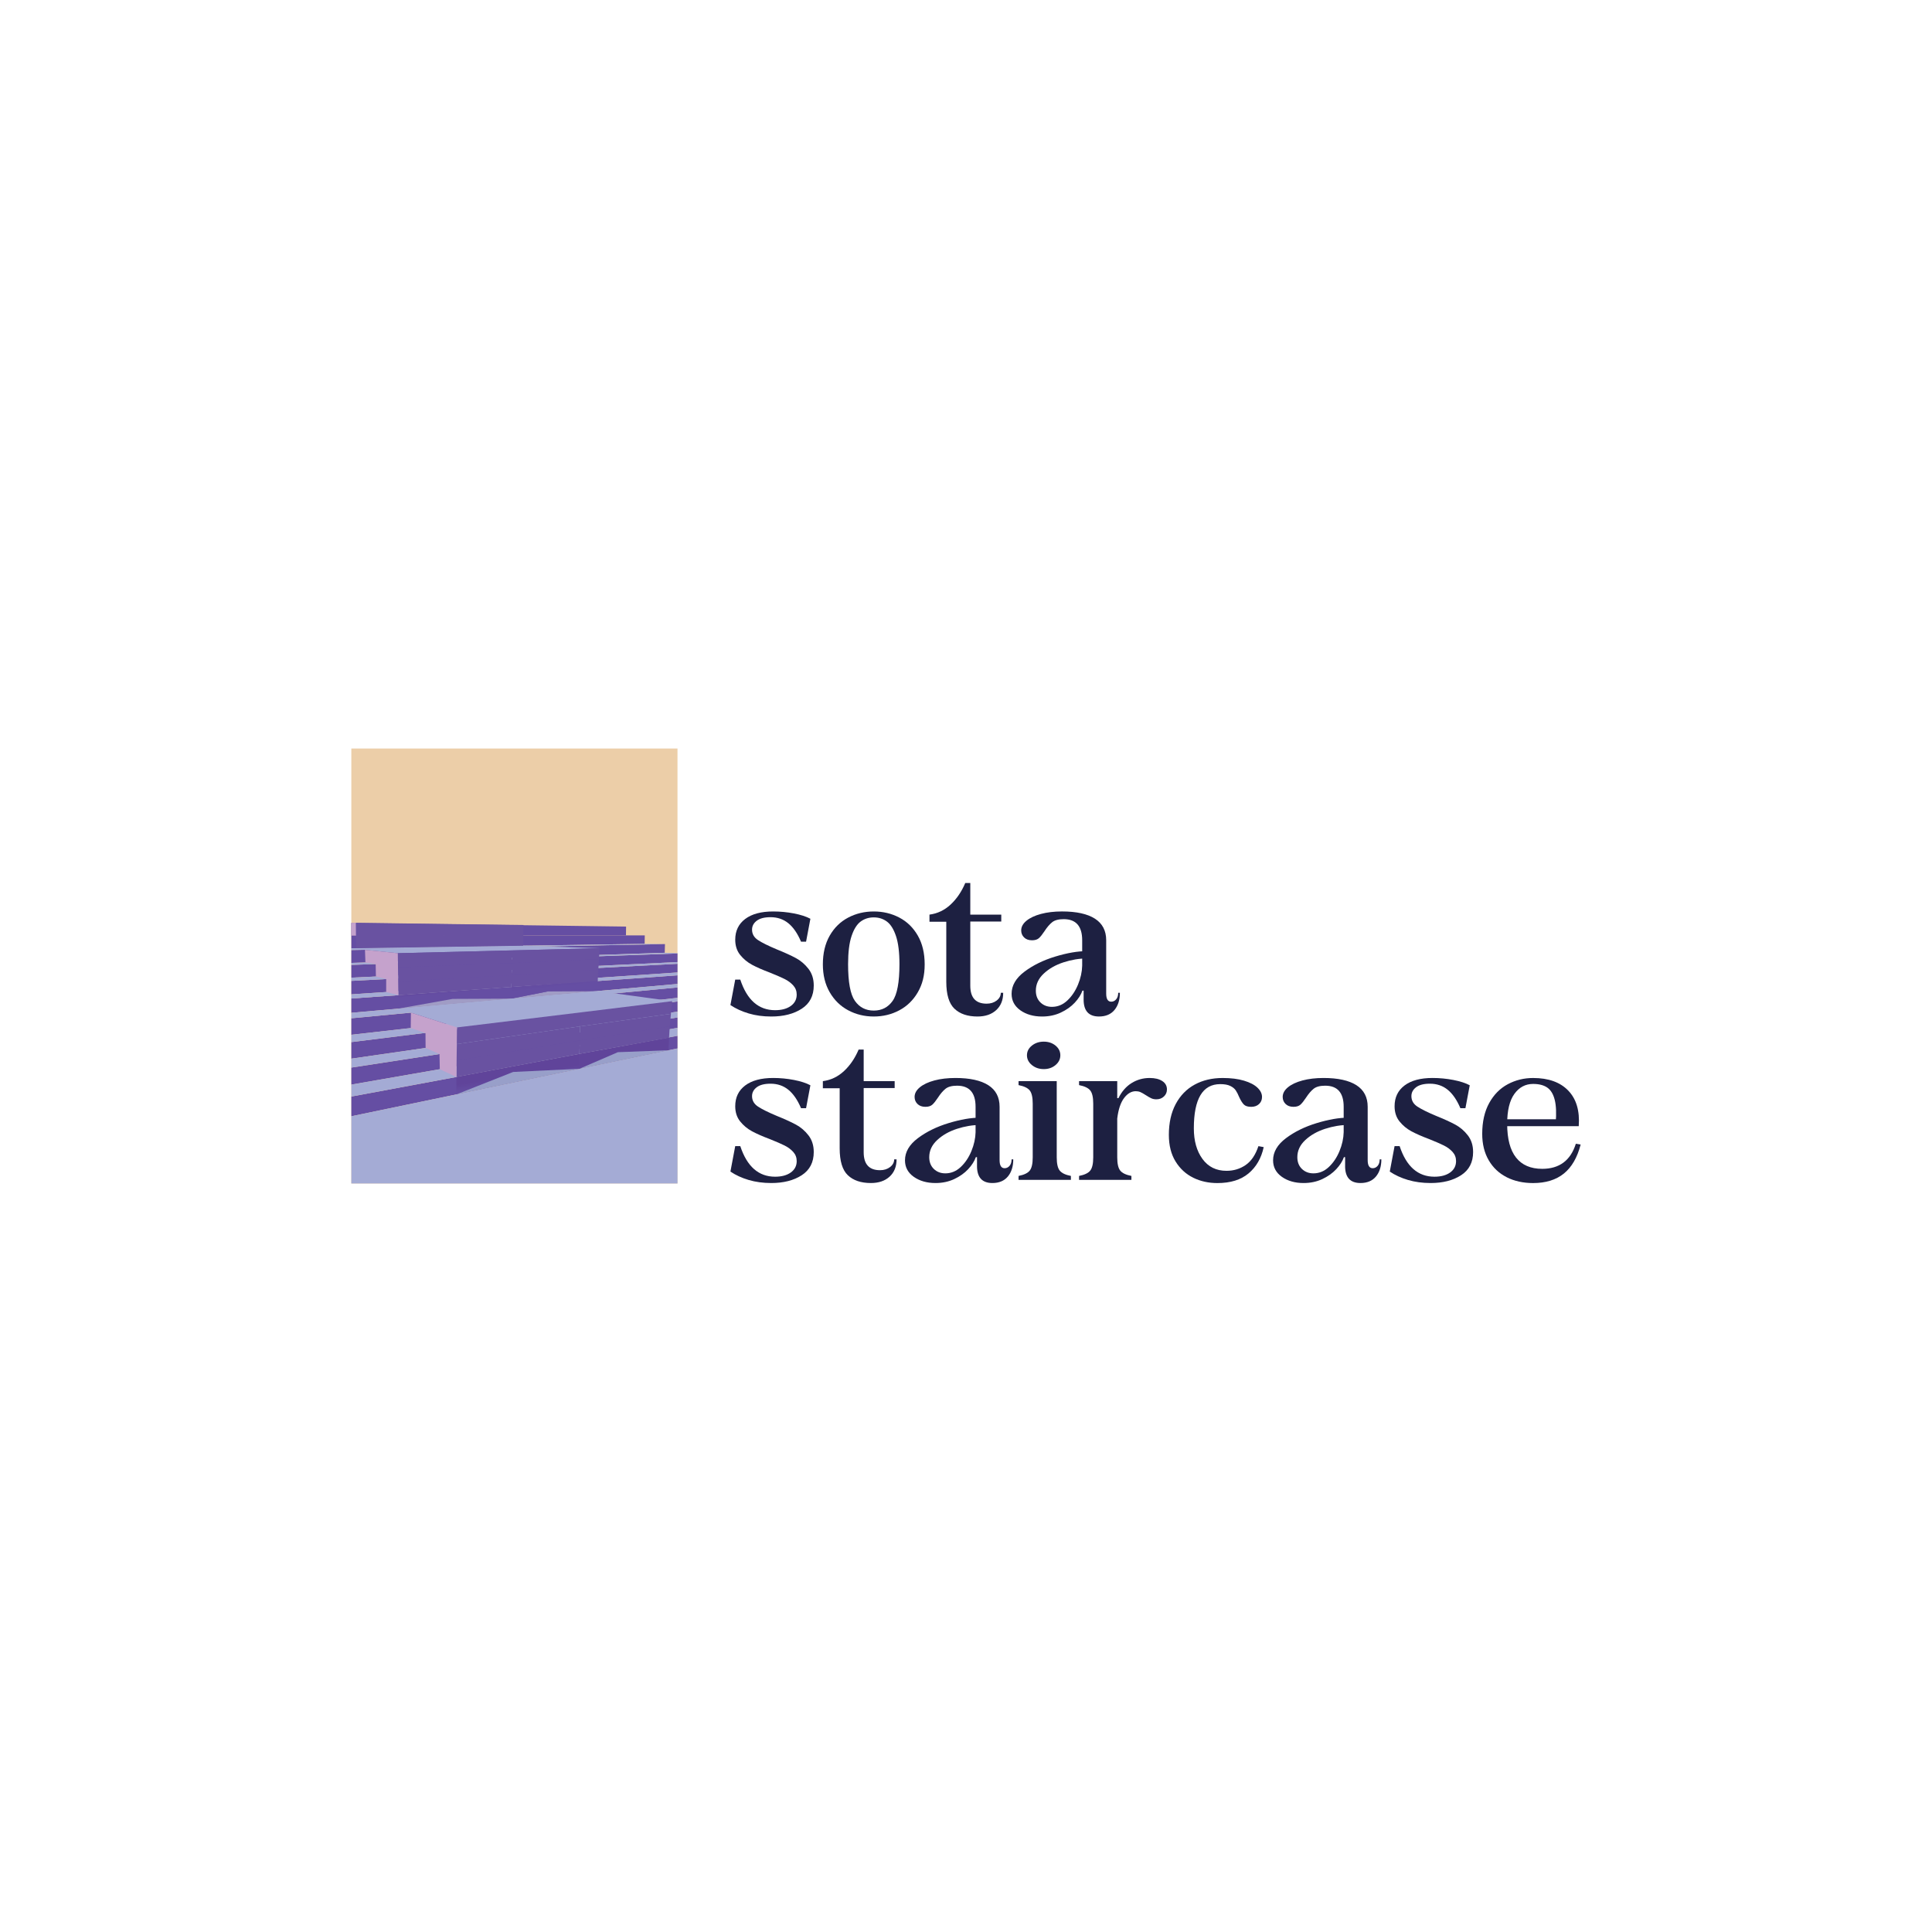 <?xml version="1.0" encoding="UTF-8"?><svg xmlns="http://www.w3.org/2000/svg" xmlns:xlink="http://www.w3.org/1999/xlink" viewBox="0 0 2048 2048"><defs><style>.cls-1{fill:#6952a1;}.cls-1,.cls-2,.cls-3,.cls-4,.cls-5,.cls-6,.cls-7,.cls-8,.cls-9,.cls-10,.cls-11,.cls-12,.cls-13{stroke-width:0px;}.cls-2{fill:url(#linear-gradient);}.cls-3{fill:#eccea8;}.cls-4{fill:#989fc9;}.cls-14{clip-path:url(#clippath-2);}.cls-5{fill:#1d2041;}.cls-15{isolation:isolate;}.cls-6{fill:#a4abd5;}.cls-7{fill:none;}.cls-16{clip-path:url(#clippath-1);}.cls-17{clip-path:url(#clippath-4);}.cls-8{fill:url(#linear-gradient-2);}.cls-9{fill:url(#linear-gradient-3);}.cls-18{clip-path:url(#clippath);}.cls-10{fill:#654ea3;}.cls-19{mix-blend-mode:luminosity;}.cls-20{clip-path:url(#clippath-3);}.cls-11{fill:#a09cc5;}.cls-12{fill:#c5a2cc;}.cls-21{clip-path:url(#clippath-5);}.cls-13{fill:url(#linear-gradient-4);}</style><clipPath id="clippath"><rect class="cls-7" x="372.43" y="793.5" width="345.75" height="461"/></clipPath><clipPath id="clippath-1"><rect class="cls-7" x="193.65" y="747.53" width="676" height="507"/></clipPath><clipPath id="clippath-2"><polygon class="cls-7" points="541.97 1058.61 479.77 1058.89 422.26 1069.19 422.26 1054.92 542.08 1046.22 541.97 1058.61"/></clipPath><linearGradient id="linear-gradient" x1="-2157.94" y1="1531.69" x2="-2157.61" y2="1531.69" gradientTransform="translate(32593.08 -44177.5) rotate(-90) scale(20.96 -20.96)" gradientUnits="userSpaceOnUse"><stop offset="0" stop-color="#654ea3"/><stop offset=".1" stop-color="#654ea3"/><stop offset="1" stop-color="#60449a"/></linearGradient><clipPath id="clippath-3"><polygon class="cls-7" points="614.18 1133 544 1136.33 483.86 1160.1 483.86 1141.63 614.18 1117.15 614.18 1133"/></clipPath><linearGradient id="linear-gradient-2" x1="-2153.38" y1="1559.97" x2="-2153.05" y2="1559.97" gradientTransform="translate(46485.75 -62268.46) rotate(-90) scale(29.45 -29.45)" gradientUnits="userSpaceOnUse"><stop offset="0" stop-color="#654ea3"/><stop offset=".79" stop-color="#61469c"/><stop offset="1" stop-color="#60449a"/></linearGradient><clipPath id="clippath-4"><polygon class="cls-7" points="708.72 1113.33 654.96 1115.38 614.18 1133 614.18 1117.15 709.21 1100.05 708.72 1113.33"/></clipPath><linearGradient id="linear-gradient-3" x1="-2155.33" y1="1573.19" x2="-2155" y2="1573.19" gradientTransform="translate(52474.75 -69861.66) rotate(-90) scale(32.94 -32.94)" gradientUnits="userSpaceOnUse"><stop offset="0" stop-color="#654ea3"/><stop offset=".65" stop-color="#62499e"/><stop offset="1" stop-color="#60449a"/></linearGradient><clipPath id="clippath-5"><polygon class="cls-7" points="633.4 1050.53 581.23 1050.81 541.97 1058.61 542.08 1046.22 633.57 1039 633.4 1050.53"/></clipPath><linearGradient id="linear-gradient-4" x1="-2156.46" y1="1560.45" x2="-2156.13" y2="1560.45" gradientTransform="translate(44286.96 -59334.84) rotate(-90) scale(28 -28)" gradientUnits="userSpaceOnUse"><stop offset="0" stop-color="#654ea3"/><stop offset=".63" stop-color="#634ba0"/><stop offset="1" stop-color="#60449a"/></linearGradient></defs><g class="cls-15"><g id="logos"><g id="alternate_horizontal"><g id="alt_horizontal_dark_on_trans"><g id="text" class="cls-19"><path class="cls-5" d="M793.62,1074.29c-7.3-2.16-13.74-5.13-19.34-8.89l5.09-27h5.35c7.13,21.63,19.43,32.44,36.91,32.44,6.96,0,12.51-1.5,16.67-4.5,4.16-3,6.24-7.01,6.24-12.04,0-3.77-1.23-7.01-3.69-9.73-2.46-2.72-5.52-4.99-9.16-6.8-3.65-1.81-8.78-4.04-15.4-6.7-7.81-2.93-14.17-5.72-19.09-8.37-4.92-2.65-9.12-6.14-12.6-10.46-3.48-4.32-5.22-9.7-5.22-16.12,0-9.35,3.52-16.67,10.56-21.98,7.04-5.3,16.93-7.95,29.65-7.95,7.46,0,14.8.7,22.02,2.09,7.21,1.4,13.02,3.28,17.44,5.65l-4.58,24.28h-5.34c-3.73-8.79-8.23-15.31-13.49-19.57-5.26-4.25-11.54-6.38-18.84-6.38-6.45,0-11.33,1.26-14.64,3.77s-4.96,5.65-4.96,9.42c0,4.61,2.12,8.3,6.36,11.09,4.24,2.79,10.86,6.07,19.85,9.84,8.31,3.35,15.06,6.42,20.24,9.21,5.17,2.79,9.63,6.59,13.36,11.41,3.73,4.81,5.6,10.71,5.6,17.69,0,10.88-4.24,19.08-12.73,24.59-8.49,5.51-19.26,8.27-32.33,8.27-8.65,0-16.63-1.08-23.93-3.25Z"/><path class="cls-5" d="M899.12,1070.95c-8.23-4.4-14.76-10.78-19.6-19.15-4.84-8.37-7.25-18.21-7.25-29.51,0-11.86,2.42-22.01,7.25-30.46,4.84-8.44,11.37-14.83,19.6-19.15,8.23-4.32,17.26-6.49,27.11-6.49s18.88,2.17,27.11,6.49c8.23,4.33,14.76,10.71,19.6,19.15,4.84,8.44,7.25,18.6,7.25,30.46s-2.42,21.14-7.25,29.51c-4.84,8.37-11.37,14.76-19.6,19.15-8.23,4.39-17.27,6.59-27.11,6.59s-18.88-2.2-27.11-6.59ZM946.21,1061c4.84-6.83,7.25-19.81,7.25-38.93,0-12.56-1.23-22.5-3.69-29.83-2.46-7.33-5.69-12.45-9.67-15.38-3.99-2.93-8.61-4.39-13.87-4.39s-9.89,1.46-13.87,4.39c-3.99,2.93-7.21,8.06-9.67,15.38-2.46,7.33-3.69,17.27-3.69,29.83,0,19.12,2.42,32.1,7.25,38.93,4.84,6.84,11.49,10.26,19.98,10.26s15.14-3.42,19.98-10.26Z"/><path class="cls-5" d="M1011.75,1069.27c-5.77-5.51-8.65-15.03-8.65-28.57v-63.63h-17.82v-7.54c8.48-1.12,15.95-4.67,22.4-10.67,6.45-6,11.62-13.61,15.53-22.82h5.34v108.84c0,12.7,5.77,19.05,17.31,19.05,4.24,0,7.8-1.12,10.69-3.35,2.88-2.23,4.33-4.95,4.33-8.16h2.54c0,7.68-2.46,13.78-7.38,18.32-4.92,4.53-11.54,6.8-19.85,6.8-10.52,0-18.67-2.76-24.43-8.27ZM1012.01,969.53h49.38v7.33h-49.38v-7.33Z"/><path class="cls-5" d="M1081.62,1070.95c-6.2-4.4-9.29-10.22-9.29-17.48,0-8.79,4.54-16.6,13.62-23.44,9.08-6.83,19.94-12.17,32.58-16.01,12.64-3.84,23.71-5.76,33.22-5.76l.25,7.75c-7.98,0-16.16,1.36-24.56,4.08-8.4,2.72-15.4,6.7-21,11.93-5.6,5.23-8.4,11.27-8.4,18.11,0,5.17,1.61,9.31,4.84,12.46,3.22,3.14,7.29,4.71,12.22,4.71,6.11,0,11.54-2.23,16.29-6.7,4.75-4.46,8.53-10.08,11.33-16.85,2.8-6.77,4.28-13.5,4.45-20.2h4.07v26.58h-3.82c-1.53,4.33-4.24,8.58-8.15,12.77-3.91,4.19-8.83,7.68-14.76,10.46-5.94,2.79-12.56,4.19-19.85,4.19-9.16,0-16.84-2.2-23.04-6.59ZM1148.69,1059.54v-11.09l-1.53-10.88v-40.82c0-14.93-6.53-22.4-19.6-22.4-5.43,0-9.51,1.08-12.22,3.24-2.72,2.17-5.43,5.34-8.15,9.52-2.21,3.35-4.16,5.79-5.85,7.33-1.7,1.54-4.16,2.3-7.38,2.3-3.56,0-6.36-1.01-8.4-3.04-2.04-2.02-3.05-4.5-3.05-7.43,0-3.77,1.87-7.19,5.6-10.26,3.73-3.07,8.87-5.47,15.4-7.22,6.53-1.74,13.96-2.62,22.27-2.62,15.27,0,26.89,2.55,34.87,7.64,7.97,5.1,11.96,12.74,11.96,22.92v56.52c0,5.72,1.78,8.58,5.35,8.58,2.04,0,3.77-.84,5.22-2.51,1.44-1.67,2.16-3.98,2.16-6.91h1.78c0,7.54-1.91,13.61-5.73,18.21-3.82,4.6-9.29,6.91-16.42,6.91-10.86,0-16.29-6-16.29-18Z"/><path class="cls-5" d="M793.62,1250.82c-7.3-2.16-13.74-5.13-19.34-8.9l5.09-27h5.35c7.13,21.63,19.43,32.44,36.91,32.44,6.96,0,12.51-1.5,16.67-4.5,4.16-3,6.24-7.01,6.24-12.04,0-3.77-1.23-7.01-3.69-9.73-2.46-2.72-5.52-4.99-9.16-6.8-3.65-1.81-8.78-4.05-15.4-6.7-7.81-2.93-14.17-5.72-19.09-8.37-4.92-2.65-9.12-6.14-12.6-10.47-3.48-4.32-5.22-9.7-5.22-16.12,0-9.35,3.52-16.67,10.56-21.98,7.04-5.3,16.93-7.95,29.65-7.95,7.46,0,14.8.7,22.02,2.09,7.21,1.4,13.02,3.28,17.44,5.65l-4.58,24.28h-5.34c-3.73-8.79-8.23-15.31-13.49-19.57-5.26-4.26-11.54-6.38-18.84-6.38-6.45,0-11.33,1.26-14.64,3.77-3.31,2.51-4.96,5.65-4.96,9.42,0,4.6,2.12,8.3,6.36,11.09,4.24,2.79,10.86,6.07,19.85,9.84,8.31,3.35,15.06,6.42,20.24,9.21,5.17,2.79,9.63,6.59,13.36,11.41,3.73,4.81,5.6,10.71,5.6,17.69,0,10.88-4.24,19.08-12.73,24.59-8.49,5.51-19.26,8.27-32.33,8.27-8.65,0-16.63-1.08-23.93-3.24Z"/><path class="cls-5" d="M898.74,1245.8c-5.77-5.51-8.65-15.04-8.65-28.57v-63.63h-17.82v-7.54c8.48-1.12,15.95-4.67,22.4-10.68,6.45-6,11.62-13.61,15.53-22.81h5.34v108.84c0,12.7,5.77,19.05,17.31,19.05,4.24,0,7.8-1.12,10.69-3.35,2.88-2.23,4.33-4.95,4.33-8.16h2.54c0,7.68-2.46,13.78-7.38,18.31-4.92,4.53-11.54,6.8-19.85,6.8-10.52,0-18.67-2.76-24.43-8.27ZM899,1146.06h49.38v7.33h-49.38v-7.33Z"/><path class="cls-5" d="M968.61,1247.47c-6.2-4.4-9.29-10.22-9.29-17.48,0-8.79,4.54-16.6,13.62-23.44,9.08-6.83,19.94-12.17,32.58-16.01,12.64-3.84,23.71-5.76,33.22-5.76l.25,7.74c-7.98,0-16.16,1.36-24.56,4.08s-15.4,6.7-21,11.93c-5.6,5.23-8.4,11.27-8.4,18.11,0,5.16,1.61,9.31,4.84,12.45,3.22,3.14,7.29,4.71,12.22,4.71,6.11,0,11.54-2.23,16.29-6.7,4.75-4.46,8.53-10.08,11.33-16.85,2.8-6.77,4.28-13.5,4.46-20.2h4.07v26.58h-3.82c-1.53,4.33-4.24,8.58-8.14,12.77-3.91,4.19-8.83,7.68-14.76,10.47-5.94,2.79-12.56,4.19-19.85,4.19-9.16,0-16.84-2.2-23.04-6.59ZM1035.68,1236.07v-11.09l-1.53-10.88v-40.82c0-14.93-6.54-22.4-19.6-22.4-5.43,0-9.5,1.08-12.22,3.24-2.72,2.16-5.43,5.34-8.14,9.52-2.21,3.35-4.16,5.79-5.85,7.33-1.7,1.54-4.16,2.3-7.38,2.3-3.56,0-6.36-1.01-8.4-3.04-2.04-2.02-3.05-4.5-3.05-7.43,0-3.77,1.87-7.18,5.6-10.26,3.73-3.07,8.87-5.47,15.4-7.22,6.53-1.74,13.96-2.62,22.27-2.62,15.27,0,26.89,2.55,34.87,7.64,7.97,5.1,11.96,12.73,11.96,22.92v56.51c0,5.72,1.78,8.58,5.34,8.58,2.04,0,3.77-.84,5.22-2.51,1.44-1.67,2.16-3.98,2.16-6.91h1.78c0,7.54-1.91,13.61-5.73,18.21-3.82,4.6-9.29,6.91-16.42,6.91-10.86,0-16.29-6-16.29-18Z"/><path class="cls-5" d="M1079.71,1250.72v-4.19c5.77-1.12,9.71-3,11.84-5.65,2.12-2.65,3.18-7.33,3.18-14.02v-56.93c0-6.7-1.06-11.37-3.18-14.02-2.12-2.65-6.07-4.53-11.84-5.65v-4.19h40.47v80.79c0,6.7,1.06,11.38,3.18,14.02,2.12,2.65,6.07,4.54,11.84,5.65v4.19h-55.49ZM1093.84,1129c-3.48-2.86-5.22-6.31-5.22-10.36s1.74-7.46,5.22-10.26c3.48-2.79,7.68-4.19,12.6-4.19s9.08,1.4,12.47,4.19c3.39,2.79,5.09,6.21,5.09,10.26s-1.7,7.5-5.09,10.36c-3.4,2.86-7.55,4.29-12.47,4.29s-9.12-1.43-12.6-4.29Z"/><path class="cls-5" d="M1143.85,1250.72v-4.19c5.77-1.12,9.71-3,11.84-5.65,2.12-2.65,3.18-7.33,3.18-14.02v-56.93c0-6.7-1.06-11.37-3.18-14.02-2.12-2.65-6.07-4.53-11.84-5.65v-4.19h40.47v80.79c0,6.7,1.06,11.38,3.18,14.02,2.12,2.65,6.07,4.54,11.84,5.65v4.19h-55.49ZM1178.73,1164.06h6.87c3.56-7.12,8.23-12.45,14-16.01,5.77-3.56,12.13-5.34,19.09-5.34,5.6,0,10.05,1.08,13.36,3.24,3.31,2.17,4.96,5.13,4.96,8.9,0,2.93-1.06,5.41-3.18,7.43-2.12,2.02-4.8,3.03-8.02,3.03-2.04,0-3.82-.35-5.35-1.05-1.53-.7-3.48-1.81-5.85-3.35-2.38-1.53-4.29-2.62-5.73-3.24-1.44-.63-3.1-.94-4.96-.94-4.58,0-8.7,2.41-12.34,7.22-3.65,4.81-6.07,12.04-7.25,21.66h-5.6v-21.56Z"/><path class="cls-5" d="M1264.88,1248.42c-7.72-3.77-13.96-9.49-18.71-17.16-4.75-7.67-7.13-17.09-7.13-28.26,0-12.7,2.42-23.58,7.25-32.65,4.84-9.07,11.54-15.94,20.11-20.62,8.57-4.67,18.45-7.01,29.65-7.01,8.82,0,16.37.94,22.65,2.83,6.28,1.88,11.03,4.36,14.25,7.43,3.22,3.07,4.84,6.35,4.84,9.84,0,3.07-1.06,5.58-3.18,7.54-2.12,1.96-4.88,2.93-8.27,2.93-3.56,0-6.15-.8-7.76-2.41-1.61-1.6-3.27-4.22-4.96-7.85-1.19-2.93-2.42-5.34-3.69-7.22-1.27-1.88-3.23-3.45-5.85-4.71-2.63-1.26-6.15-1.88-10.56-1.88-18.67,0-28,15.63-28,46.89,0,13.26,3.05,24.07,9.16,32.44,6.11,8.37,14.59,12.56,25.45,12.56,7.64,0,14.42-2.06,20.36-6.17,5.94-4.11,10.44-10.78,13.49-19.99l5.6,1.05c-2.54,11.72-7.89,21-16.04,27.84-8.15,6.84-19.18,10.26-33.09,10.26-9.33,0-17.86-1.88-25.58-5.65Z"/><path class="cls-5" d="M1358.81,1247.47c-6.2-4.4-9.29-10.22-9.29-17.48,0-8.79,4.54-16.6,13.62-23.44,9.08-6.83,19.94-12.17,32.58-16.01,12.64-3.84,23.71-5.76,33.22-5.76l.25,7.74c-7.98,0-16.16,1.36-24.56,4.08-8.4,2.72-15.4,6.7-21,11.93-5.6,5.23-8.4,11.27-8.4,18.11,0,5.16,1.61,9.31,4.84,12.45,3.22,3.14,7.29,4.71,12.22,4.71,6.11,0,11.54-2.23,16.29-6.7,4.75-4.46,8.53-10.08,11.33-16.85,2.8-6.77,4.28-13.5,4.45-20.2h4.07v26.58h-3.82c-1.53,4.33-4.24,8.58-8.15,12.77-3.91,4.19-8.83,7.68-14.76,10.47-5.94,2.79-12.56,4.19-19.85,4.19-9.16,0-16.84-2.2-23.04-6.59ZM1425.88,1236.07v-11.09l-1.53-10.88v-40.82c0-14.93-6.53-22.4-19.6-22.4-5.43,0-9.51,1.08-12.22,3.24-2.72,2.16-5.43,5.34-8.15,9.52-2.21,3.35-4.16,5.79-5.85,7.33-1.7,1.54-4.16,2.3-7.38,2.3-3.56,0-6.36-1.01-8.4-3.04-2.04-2.02-3.05-4.5-3.05-7.43,0-3.77,1.87-7.18,5.6-10.26,3.73-3.07,8.87-5.47,15.4-7.22,6.53-1.74,13.96-2.62,22.27-2.62,15.27,0,26.89,2.55,34.87,7.64,7.97,5.1,11.96,12.73,11.96,22.92v56.51c0,5.72,1.78,8.58,5.34,8.58,2.04,0,3.77-.84,5.22-2.51,1.44-1.67,2.16-3.98,2.16-6.91h1.78c0,7.54-1.91,13.61-5.73,18.21s-9.29,6.91-16.42,6.91c-10.86,0-16.29-6-16.29-18Z"/><path class="cls-5" d="M1492.56,1250.82c-7.3-2.16-13.75-5.13-19.34-8.9l5.09-27h5.35c7.13,21.63,19.43,32.44,36.91,32.44,6.96,0,12.51-1.5,16.67-4.5,4.16-3,6.24-7.01,6.24-12.04,0-3.77-1.23-7.01-3.69-9.73-2.46-2.72-5.52-4.99-9.16-6.8-3.65-1.81-8.78-4.05-15.4-6.7-7.81-2.93-14.17-5.72-19.09-8.37-4.92-2.65-9.12-6.14-12.6-10.47-3.48-4.32-5.22-9.7-5.22-16.12,0-9.35,3.52-16.67,10.56-21.98,7.04-5.3,16.93-7.95,29.65-7.95,7.46,0,14.8.7,22.02,2.09,7.21,1.4,13.02,3.28,17.44,5.65l-4.58,24.28h-5.35c-3.73-8.79-8.23-15.31-13.49-19.57-5.26-4.26-11.54-6.38-18.83-6.38-6.45,0-11.33,1.26-14.64,3.77-3.31,2.51-4.96,5.65-4.96,9.42,0,4.6,2.12,8.3,6.36,11.09,4.24,2.79,10.86,6.07,19.85,9.84,8.31,3.35,15.06,6.42,20.24,9.21,5.17,2.79,9.63,6.59,13.36,11.41,3.73,4.81,5.6,10.71,5.6,17.69,0,10.88-4.24,19.08-12.73,24.59-8.49,5.51-19.26,8.27-32.33,8.27-8.65,0-16.63-1.08-23.93-3.24Z"/><path class="cls-5" d="M1597.17,1247.89c-8.15-4.11-14.51-10.12-19.09-18-4.58-7.88-6.87-17.2-6.87-27.94,0-12.84,2.46-23.72,7.38-32.65,4.92-8.93,11.49-15.59,19.73-19.99,8.23-4.4,17.18-6.59,26.85-6.59,16.29,0,28.72,4.47,37.29,13.4,8.57,8.93,12.26,21.49,11.07,37.68h-84v-7.33h65.92l-6.36,4.19c.85-10.47.51-18.73-1.02-24.8-1.53-6.07-4.16-10.39-7.89-12.98-3.73-2.58-8.74-3.87-15.02-3.87-8.15,0-14.76,3.53-19.85,10.57-5.09,7.05-7.64,17.62-7.64,31.71,0,15.91,3.14,27.84,9.42,35.79,6.28,7.95,15.53,11.93,27.74,11.93,18.16,0,30.04-8.86,35.63-26.58l5.09.84c-3.56,13.81-9.5,24.07-17.82,30.77-8.32,6.7-19.18,10.05-32.58,10.05-10.52,0-19.85-2.06-28-6.17Z"/></g><g id="logo"><g class="cls-18"><g class="cls-16"><rect class="cls-3" x="193.65" y="747.53" width="676" height="507"/><polygon class="cls-10" points="193.65 1195.68 193.65 1220.46 866.89 1080.44 867.46 1070.19 193.65 1195.68"/><polygon class="cls-10" points="193.65 1159.13 193.65 1180.83 842.04 1068.02 842.45 1059.5 193.65 1159.13"/><polygon class="cls-10" points="193.65 1126.94 193.65 1147.96 817.49 1058.1 817.5 1049.23 193.65 1126.94"/><polygon class="cls-10" points="193.65 1096.33 193.65 1117.14 793.81 1049.19 794.14 1039.54 193.65 1096.33"/><polygon class="cls-10" points="193.65 1071.18 193.65 1089.4 770.48 1038.42 770.89 1030.14 193.65 1071.18"/><polygon class="cls-10" points="193.65 1049.15 193.65 1066.03 747.55 1028.88 747.85 1020.11 193.65 1049.15"/><polygon class="cls-10" points="193.65 1029.1 193.65 1044.9 725.82 1019.47 726.03 1010.44 193.65 1029.1"/><polygon class="cls-10" points="193.65 1010.47 193.65 1026.51 704.65 1009.99 704.89 1000.76 193.65 1010.47"/><polygon class="cls-10" points="193.65 991.72 193.65 1007.89 683.35 1000.53 683.48 991.54 193.65 991.72"/><polygon class="cls-10" points="193.65 991.72 663.56 991.55 663.67 982.24 193.65 975.95 193.65 991.72"/><polygon class="cls-6" points="193.65 1180.83 193.65 1195.68 867.46 1070.19 842.04 1068.02 193.65 1180.83"/><polygon class="cls-6" points="193.65 1147.96 193.65 1159.13 842.45 1059.5 817.5 1058.1 193.65 1147.96"/><polygon class="cls-6" points="193.65 1117.14 193.65 1126.94 817.5 1049.23 793.81 1049.19 193.65 1117.14"/><polygon class="cls-6" points="193.65 1089.4 193.65 1096.33 794.14 1039.54 770.48 1038.42 193.65 1089.4"/><polygon class="cls-6" points="193.65 1066.03 193.65 1071.18 770.89 1030.14 747.55 1028.88 193.65 1066.03"/><polygon class="cls-6" points="193.65 1044.9 193.65 1049.15 747.85 1020.11 725.82 1019.47 193.65 1044.9"/><polygon class="cls-6" points="193.65 1026.51 193.65 1029.1 726.03 1010.44 704.65 1009.99 193.65 1026.51"/><polygon class="cls-6" points="193.65 1220.46 193.65 1254.53 869.65 1254.53 869.65 1079.86 193.65 1220.46"/><polygon class="cls-6" points="193.65 1007.89 193.65 1010.47 704.89 1000.76 683.34 1000.53 193.65 1007.89"/><g class="cls-14"><rect class="cls-2" x="421.47" y="1040.88" width="121.4" height="33.65" transform="translate(-93.15 47.64) rotate(-5.16)"/></g><g class="cls-20"><rect class="cls-8" x="481.26" y="1106.96" width="135.53" height="63.33" transform="translate(-175.8 103) rotate(-9.25)"/></g><g class="cls-17"><rect class="cls-9" x="611.74" y="1090.14" width="99.91" height="52.77" transform="translate(-226.35 170.04) rotate(-12.52)"/></g><polygon class="cls-4" points="483.86 1160.1 544 1136.33 614.18 1133 483.86 1160.1"/><polygon class="cls-11" points="422.26 1069.19 479.77 1058.89 541.97 1058.61 422.26 1069.19"/><polygon class="cls-11" points="541.97 1058.61 581.23 1050.81 633.4 1050.53 541.97 1058.61"/><g class="cls-21"><rect class="cls-13" x="541.19" y="1034.15" width="93.17" height="29.31" transform="translate(-108.92 68.97) rotate(-6.15)"/></g><polygon class="cls-4" points="614.18 1133 654.96 1115.38 708.72 1113.33 614.18 1133"/><polygon class="cls-6" points="712.44 1061.3 484.41 1089.06 422.26 1069.19 633.4 1050.53 712.44 1061.3"/><polygon class="cls-6" points="635.57 1005.15 421.71 1010.44 370.51 1005.23 554.61 1002.46 635.57 1005.15"/><polygon class="cls-1" points="615.01 1087.97 484.23 1106.77 484.41 1089.11 616.1 1073.1 615.01 1087.97"/><polygon class="cls-1" points="542.69 1020.97 421.9 1025.46 421.71 1010.44 543.1 1007.44 542.69 1020.97"/><polygon class="cls-1" points="542.35 1033.8 422.08 1040.47 421.9 1025.46 542.69 1020.97 542.35 1033.8"/><polygon class="cls-1" points="542.08 1046.22 422.26 1054.92 422.08 1040.47 542.35 1033.8 542.08 1046.22"/><polygon class="cls-1" points="634.9 1016.67 542.69 1020.97 543.1 1007.44 635.57 1005.15 634.9 1016.67"/><polygon class="cls-1" points="634.25 1027.84 542.35 1033.8 542.69 1020.97 634.9 1016.67 634.25 1027.84"/><polygon class="cls-1" points="633.57 1039.9 542.08 1046.22 542.35 1033.8 634.25 1027.84 633.57 1039.9"/><polygon class="cls-1" points="614.67 1102.92 484.05 1124.19 484.23 1106.77 614.99 1087.97 614.67 1102.92"/><polygon class="cls-1" points="711.22 1074.66 614.99 1087.97 616.1 1073.1 712.44 1061.3 711.22 1074.66"/><polygon class="cls-1" points="709.97 1087.97 614.67 1102.92 615.01 1087.97 711.22 1074.66 709.97 1087.97"/><polygon class="cls-1" points="709.21 1100.05 614.18 1117.15 614.67 1102.92 709.97 1087.97 709.21 1100.05"/><polygon class="cls-1" points="614.18 1117.15 483.86 1141.63 484.05 1124.19 614.67 1102.92 614.18 1117.15"/><polygon class="cls-12" points="483.86 1141.63 466.22 1133.41 465.88 1117.32 451.15 1110.87 451.04 1095.01 435.4 1089.77 435.59 1073.45 484.41 1089.11 483.86 1141.63"/><polygon class="cls-12" points="422.26 1054.92 409.36 1051.57 409.37 1037.85 398.49 1035.12 398.23 1021.93 387.37 1020.25 386.88 1006.9 421.71 1010.44 422.26 1054.92"/><polygon class="cls-1" points="470.65 1003.73 377.46 1005.13 377.21 978.18 471.19 979.47 470.65 1003.73"/><polygon class="cls-1" points="554.61 1002.46 470.65 1003.73 471.19 979.47 554.87 980.52 554.61 1002.46"/><polygon class="cls-12" points="377.34 991.65 368.45 991.66 368.08 978.28 377.21 978.18 377.34 991.65"/></g></g></g></g></g></g></g></svg>